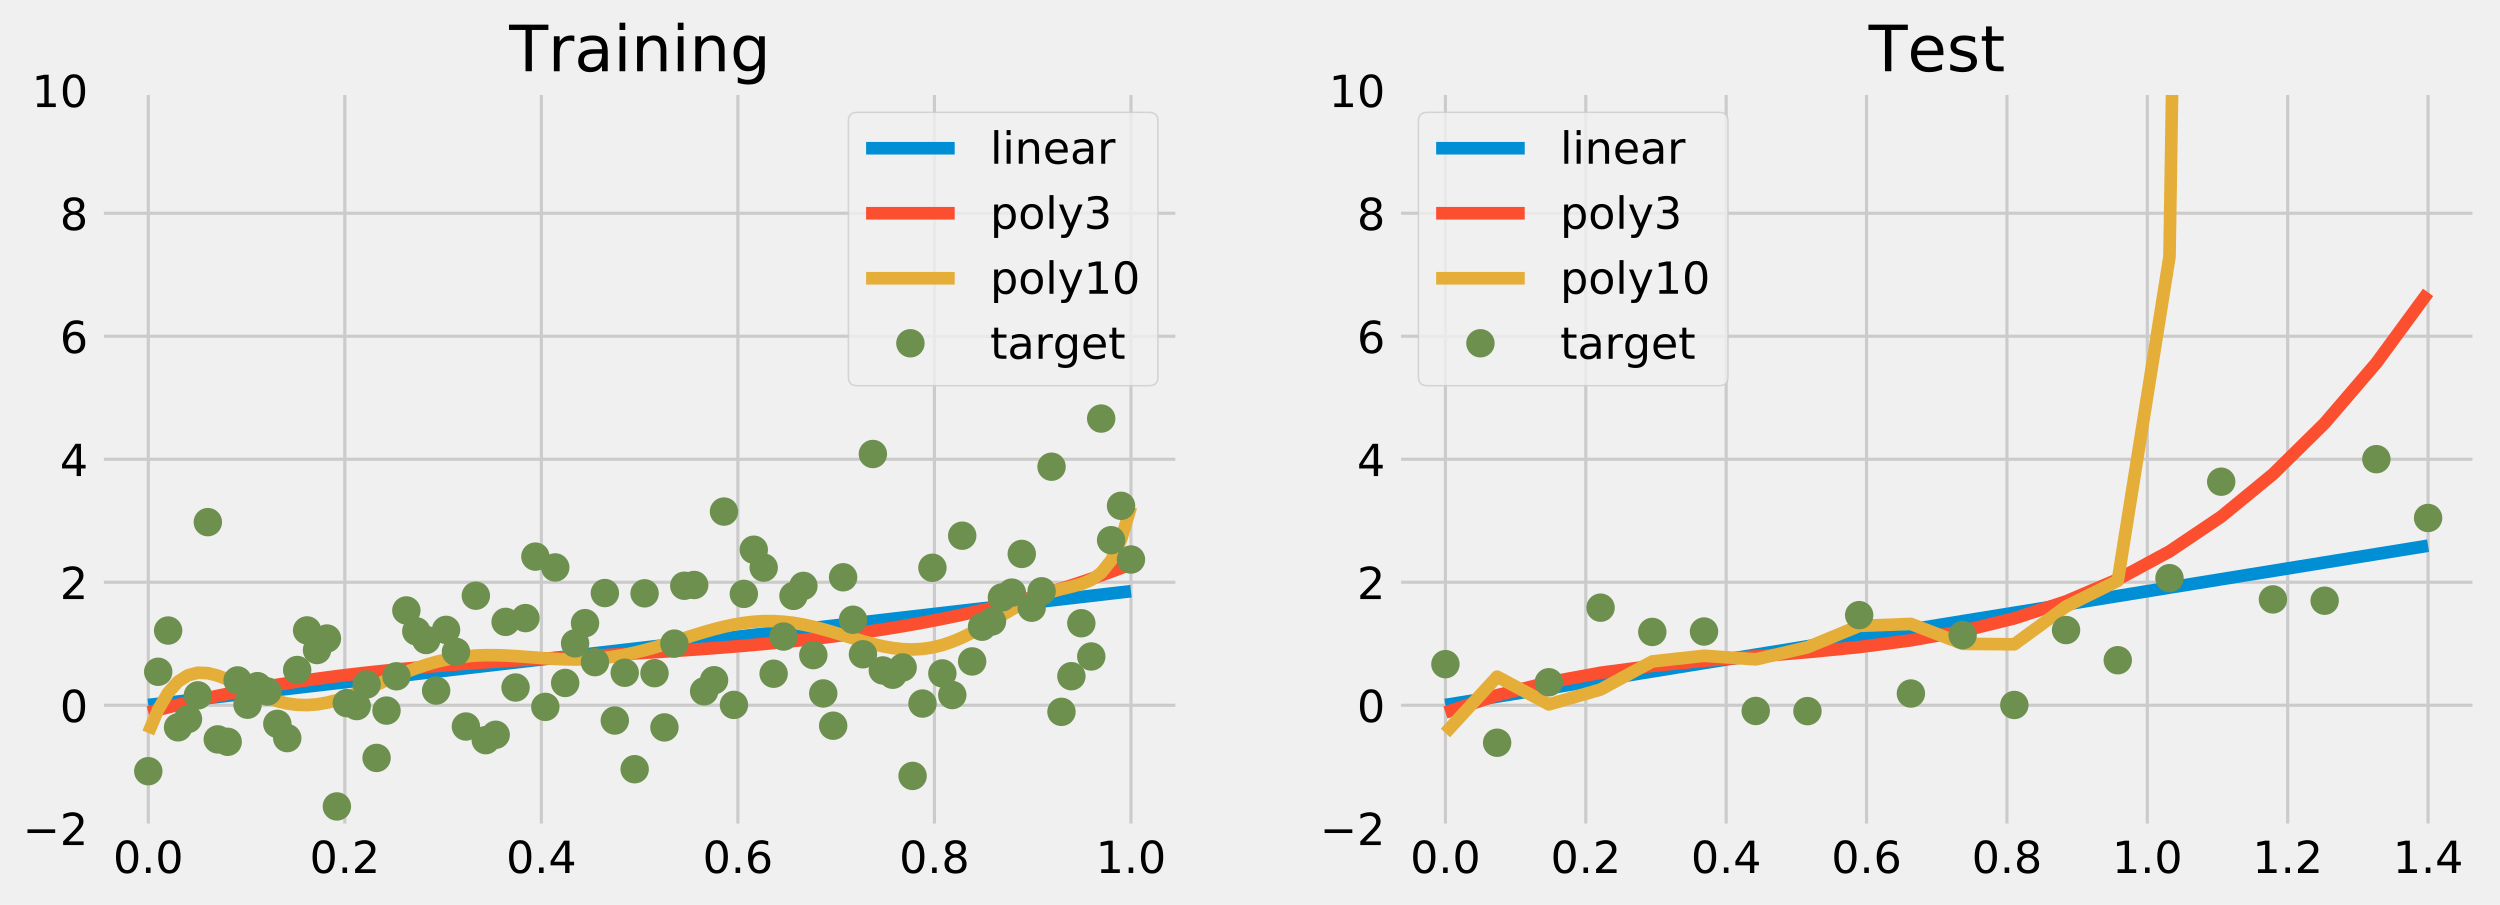 <?xml version="1.0" encoding="utf-8" standalone="no"?>
<!DOCTYPE svg PUBLIC "-//W3C//DTD SVG 1.1//EN"
  "http://www.w3.org/Graphics/SVG/1.1/DTD/svg11.dtd">
<!-- Created with matplotlib (https://matplotlib.org/) -->
<svg height="286.048pt" version="1.1" viewBox="0 0 790.219 286.048" width="790.219pt" xmlns="http://www.w3.org/2000/svg" xmlns:xlink="http://www.w3.org/1999/xlink">
 <defs>
  <style type="text/css">
*{stroke-linecap:butt;stroke-linejoin:round;}
  </style>
 </defs>
 <g id="figure_1">
  <g id="patch_1">
   <path d="M 0 286.048 
L 790.219 286.048 
L 790.219 0 
L 0 0 
z
" style="fill:#f0f0f0;"/>
  </g>
  <g id="axes_1">
   <g id="patch_2">
    <path d="M 31.339 261.798 
L 373.012 261.798 
L 373.012 28.518 
L 31.339 28.518 
z
" style="fill:#f0f0f0;"/>
   </g>
   <g id="matplotlib.axis_1">
    <g id="xtick_1">
     <g id="line2d_1">
      <path clip-path="url(#p0940fd8b60)" d="M 46.87 261.798 
L 46.87 28.518 
" style="fill:none;stroke:#cbcbcb;"/>
     </g>
     <g id="line2d_2"/>
     <g id="text_1">
      <!-- 0.0 -->
      <defs>
       <path d="M 31.781 66.406 
Q 24.172 66.406 20.328 58.906 
Q 16.5 51.422 16.5 36.375 
Q 16.5 21.391 20.328 13.891 
Q 24.172 6.391 31.781 6.391 
Q 39.453 6.391 43.281 13.891 
Q 47.125 21.391 47.125 36.375 
Q 47.125 51.422 43.281 58.906 
Q 39.453 66.406 31.781 66.406 
z
M 31.781 74.219 
Q 44.047 74.219 50.516 64.516 
Q 56.984 54.828 56.984 36.375 
Q 56.984 17.969 50.516 8.266 
Q 44.047 -1.422 31.781 -1.422 
Q 19.531 -1.422 13.062 8.266 
Q 6.594 17.969 6.594 36.375 
Q 6.594 54.828 13.062 64.516 
Q 19.531 74.219 31.781 74.219 
z
" id="DejaVuSans-48"/>
       <path d="M 10.688 12.406 
L 21 12.406 
L 21 0 
L 10.688 0 
z
" id="DejaVuSans-46"/>
      </defs>
      <g transform="translate(35.737 275.936)scale(0.14 -0.14)">
       <use xlink:href="#DejaVuSans-48"/>
       <use x="63.623" xlink:href="#DejaVuSans-46"/>
       <use x="95.41" xlink:href="#DejaVuSans-48"/>
      </g>
     </g>
    </g>
    <g id="xtick_2">
     <g id="line2d_3">
      <path clip-path="url(#p0940fd8b60)" d="M 108.992 261.798 
L 108.992 28.518 
" style="fill:none;stroke:#cbcbcb;"/>
     </g>
     <g id="line2d_4"/>
     <g id="text_2">
      <!-- 0.2 -->
      <defs>
       <path d="M 19.188 8.297 
L 53.609 8.297 
L 53.609 0 
L 7.328 0 
L 7.328 8.297 
Q 12.938 14.109 22.625 23.891 
Q 32.328 33.688 34.812 36.531 
Q 39.547 41.844 41.422 45.531 
Q 43.312 49.219 43.312 52.781 
Q 43.312 58.594 39.234 62.25 
Q 35.156 65.922 28.609 65.922 
Q 23.969 65.922 18.812 64.312 
Q 13.672 62.703 7.812 59.422 
L 7.812 69.391 
Q 13.766 71.781 18.938 73 
Q 24.125 74.219 28.422 74.219 
Q 39.75 74.219 46.484 68.547 
Q 53.219 62.891 53.219 53.422 
Q 53.219 48.922 51.531 44.891 
Q 49.859 40.875 45.406 35.406 
Q 44.188 33.984 37.641 27.219 
Q 31.109 20.453 19.188 8.297 
z
" id="DejaVuSans-50"/>
      </defs>
      <g transform="translate(97.86 275.936)scale(0.14 -0.14)">
       <use xlink:href="#DejaVuSans-48"/>
       <use x="63.623" xlink:href="#DejaVuSans-46"/>
       <use x="95.41" xlink:href="#DejaVuSans-50"/>
      </g>
     </g>
    </g>
    <g id="xtick_3">
     <g id="line2d_5">
      <path clip-path="url(#p0940fd8b60)" d="M 171.114 261.798 
L 171.114 28.518 
" style="fill:none;stroke:#cbcbcb;"/>
     </g>
     <g id="line2d_6"/>
     <g id="text_3">
      <!-- 0.4 -->
      <defs>
       <path d="M 37.797 64.312 
L 12.891 25.391 
L 37.797 25.391 
z
M 35.203 72.906 
L 47.609 72.906 
L 47.609 25.391 
L 58.016 25.391 
L 58.016 17.188 
L 47.609 17.188 
L 47.609 0 
L 37.797 0 
L 37.797 17.188 
L 4.891 17.188 
L 4.891 26.703 
z
" id="DejaVuSans-52"/>
      </defs>
      <g transform="translate(159.982 275.936)scale(0.14 -0.14)">
       <use xlink:href="#DejaVuSans-48"/>
       <use x="63.623" xlink:href="#DejaVuSans-46"/>
       <use x="95.41" xlink:href="#DejaVuSans-52"/>
      </g>
     </g>
    </g>
    <g id="xtick_4">
     <g id="line2d_7">
      <path clip-path="url(#p0940fd8b60)" d="M 233.237 261.798 
L 233.237 28.518 
" style="fill:none;stroke:#cbcbcb;"/>
     </g>
     <g id="line2d_8"/>
     <g id="text_4">
      <!-- 0.6 -->
      <defs>
       <path d="M 33.016 40.375 
Q 26.375 40.375 22.484 35.828 
Q 18.609 31.297 18.609 23.391 
Q 18.609 15.531 22.484 10.953 
Q 26.375 6.391 33.016 6.391 
Q 39.656 6.391 43.531 10.953 
Q 47.406 15.531 47.406 23.391 
Q 47.406 31.297 43.531 35.828 
Q 39.656 40.375 33.016 40.375 
z
M 52.594 71.297 
L 52.594 62.312 
Q 48.875 64.062 45.094 64.984 
Q 41.312 65.922 37.594 65.922 
Q 27.828 65.922 22.672 59.328 
Q 17.531 52.734 16.797 39.406 
Q 19.672 43.656 24.016 45.922 
Q 28.375 48.188 33.594 48.188 
Q 44.578 48.188 50.953 41.516 
Q 57.328 34.859 57.328 23.391 
Q 57.328 12.156 50.688 5.359 
Q 44.047 -1.422 33.016 -1.422 
Q 20.359 -1.422 13.672 8.266 
Q 6.984 17.969 6.984 36.375 
Q 6.984 53.656 15.188 63.938 
Q 23.391 74.219 37.203 74.219 
Q 40.922 74.219 44.703 73.484 
Q 48.484 72.75 52.594 71.297 
z
" id="DejaVuSans-54"/>
      </defs>
      <g transform="translate(222.104 275.936)scale(0.14 -0.14)">
       <use xlink:href="#DejaVuSans-48"/>
       <use x="63.623" xlink:href="#DejaVuSans-46"/>
       <use x="95.41" xlink:href="#DejaVuSans-54"/>
      </g>
     </g>
    </g>
    <g id="xtick_5">
     <g id="line2d_9">
      <path clip-path="url(#p0940fd8b60)" d="M 295.359 261.798 
L 295.359 28.518 
" style="fill:none;stroke:#cbcbcb;"/>
     </g>
     <g id="line2d_10"/>
     <g id="text_5">
      <!-- 0.8 -->
      <defs>
       <path d="M 31.781 34.625 
Q 24.75 34.625 20.719 30.859 
Q 16.703 27.094 16.703 20.516 
Q 16.703 13.922 20.719 10.156 
Q 24.75 6.391 31.781 6.391 
Q 38.812 6.391 42.859 10.172 
Q 46.922 13.969 46.922 20.516 
Q 46.922 27.094 42.891 30.859 
Q 38.875 34.625 31.781 34.625 
z
M 21.922 38.812 
Q 15.578 40.375 12.031 44.719 
Q 8.5 49.078 8.5 55.328 
Q 8.5 64.062 14.719 69.141 
Q 20.953 74.219 31.781 74.219 
Q 42.672 74.219 48.875 69.141 
Q 55.078 64.062 55.078 55.328 
Q 55.078 49.078 51.531 44.719 
Q 48 40.375 41.703 38.812 
Q 48.828 37.156 52.797 32.312 
Q 56.781 27.484 56.781 20.516 
Q 56.781 9.906 50.312 4.234 
Q 43.844 -1.422 31.781 -1.422 
Q 19.734 -1.422 13.25 4.234 
Q 6.781 9.906 6.781 20.516 
Q 6.781 27.484 10.781 32.312 
Q 14.797 37.156 21.922 38.812 
z
M 18.312 54.391 
Q 18.312 48.734 21.844 45.562 
Q 25.391 42.391 31.781 42.391 
Q 38.141 42.391 41.719 45.562 
Q 45.312 48.734 45.312 54.391 
Q 45.312 60.062 41.719 63.234 
Q 38.141 66.406 31.781 66.406 
Q 25.391 66.406 21.844 63.234 
Q 18.312 60.062 18.312 54.391 
z
" id="DejaVuSans-56"/>
      </defs>
      <g transform="translate(284.227 275.936)scale(0.14 -0.14)">
       <use xlink:href="#DejaVuSans-48"/>
       <use x="63.623" xlink:href="#DejaVuSans-46"/>
       <use x="95.41" xlink:href="#DejaVuSans-56"/>
      </g>
     </g>
    </g>
    <g id="xtick_6">
     <g id="line2d_11">
      <path clip-path="url(#p0940fd8b60)" d="M 357.481 261.798 
L 357.481 28.518 
" style="fill:none;stroke:#cbcbcb;"/>
     </g>
     <g id="line2d_12"/>
     <g id="text_6">
      <!-- 1.0 -->
      <defs>
       <path d="M 12.406 8.297 
L 28.516 8.297 
L 28.516 63.922 
L 10.984 60.406 
L 10.984 69.391 
L 28.422 72.906 
L 38.281 72.906 
L 38.281 8.297 
L 54.391 8.297 
L 54.391 0 
L 12.406 0 
z
" id="DejaVuSans-49"/>
      </defs>
      <g transform="translate(346.349 275.936)scale(0.14 -0.14)">
       <use xlink:href="#DejaVuSans-49"/>
       <use x="63.623" xlink:href="#DejaVuSans-46"/>
       <use x="95.41" xlink:href="#DejaVuSans-48"/>
      </g>
     </g>
    </g>
   </g>
   <g id="matplotlib.axis_2">
    <g id="ytick_1">
     <g id="line2d_13">
      <path clip-path="url(#p0940fd8b60)" d="M 31.339 261.798 
L 373.012 261.798 
" style="fill:none;stroke:#cbcbcb;"/>
     </g>
     <g id="line2d_14"/>
     <g id="text_7">
      <!-- −2 -->
      <defs>
       <path d="M 10.594 35.5 
L 73.188 35.5 
L 73.188 27.203 
L 10.594 27.203 
z
" id="DejaVuSans-8722"/>
      </defs>
      <g transform="translate(7.2 267.117)scale(0.14 -0.14)">
       <use xlink:href="#DejaVuSans-8722"/>
       <use x="83.789" xlink:href="#DejaVuSans-50"/>
      </g>
     </g>
    </g>
    <g id="ytick_2">
     <g id="line2d_15">
      <path clip-path="url(#p0940fd8b60)" d="M 31.339 222.918 
L 373.012 222.918 
" style="fill:none;stroke:#cbcbcb;"/>
     </g>
     <g id="line2d_16"/>
     <g id="text_8">
      <!-- 0 -->
      <g transform="translate(18.932 228.237)scale(0.14 -0.14)">
       <use xlink:href="#DejaVuSans-48"/>
      </g>
     </g>
    </g>
    <g id="ytick_3">
     <g id="line2d_17">
      <path clip-path="url(#p0940fd8b60)" d="M 31.339 184.038 
L 373.012 184.038 
" style="fill:none;stroke:#cbcbcb;"/>
     </g>
     <g id="line2d_18"/>
     <g id="text_9">
      <!-- 2 -->
      <g transform="translate(18.932 189.357)scale(0.14 -0.14)">
       <use xlink:href="#DejaVuSans-50"/>
      </g>
     </g>
    </g>
    <g id="ytick_4">
     <g id="line2d_19">
      <path clip-path="url(#p0940fd8b60)" d="M 31.339 145.158 
L 373.012 145.158 
" style="fill:none;stroke:#cbcbcb;"/>
     </g>
     <g id="line2d_20"/>
     <g id="text_10">
      <!-- 4 -->
      <g transform="translate(18.932 150.477)scale(0.14 -0.14)">
       <use xlink:href="#DejaVuSans-52"/>
      </g>
     </g>
    </g>
    <g id="ytick_5">
     <g id="line2d_21">
      <path clip-path="url(#p0940fd8b60)" d="M 31.339 106.278 
L 373.012 106.278 
" style="fill:none;stroke:#cbcbcb;"/>
     </g>
     <g id="line2d_22"/>
     <g id="text_11">
      <!-- 6 -->
      <g transform="translate(18.932 111.597)scale(0.14 -0.14)">
       <use xlink:href="#DejaVuSans-54"/>
      </g>
     </g>
    </g>
    <g id="ytick_6">
     <g id="line2d_23">
      <path clip-path="url(#p0940fd8b60)" d="M 31.339 67.398 
L 373.012 67.398 
" style="fill:none;stroke:#cbcbcb;"/>
     </g>
     <g id="line2d_24"/>
     <g id="text_12">
      <!-- 8 -->
      <g transform="translate(18.932 72.717)scale(0.14 -0.14)">
       <use xlink:href="#DejaVuSans-56"/>
      </g>
     </g>
    </g>
    <g id="ytick_7">
     <g id="line2d_25">
      <path clip-path="url(#p0940fd8b60)" d="M 31.339 28.518 
L 373.012 28.518 
" style="fill:none;stroke:#cbcbcb;"/>
     </g>
     <g id="line2d_26"/>
     <g id="text_13">
      <!-- 10 -->
      <g transform="translate(10.024 33.837)scale(0.14 -0.14)">
       <use xlink:href="#DejaVuSans-49"/>
       <use x="63.623" xlink:href="#DejaVuSans-48"/>
      </g>
     </g>
    </g>
   </g>
   <g id="line2d_27">
    <path clip-path="url(#p0940fd8b60)" d="M 46.87 222.833 
L 50.007 222.47 
L 53.145 222.107 
L 56.282 221.744 
L 59.42 221.38 
L 62.557 221.017 
L 65.695 220.654 
L 68.832 220.29 
L 71.97 219.927 
L 75.107 219.564 
L 78.245 219.201 
L 81.382 218.837 
L 84.52 218.474 
L 87.657 218.111 
L 90.795 217.748 
L 93.932 217.384 
L 97.069 217.021 
L 100.207 216.658 
L 103.344 216.294 
L 106.482 215.931 
L 109.619 215.568 
L 112.757 215.205 
L 115.894 214.841 
L 119.032 214.478 
L 122.169 214.115 
L 125.307 213.751 
L 128.444 213.388 
L 131.582 213.025 
L 134.719 212.662 
L 137.857 212.298 
L 140.994 211.935 
L 144.132 211.572 
L 147.269 211.208 
L 150.407 210.845 
L 153.544 210.482 
L 156.682 210.119 
L 159.819 209.755 
L 162.957 209.392 
L 166.094 209.029 
L 169.232 208.665 
L 172.369 208.302 
L 175.507 207.939 
L 178.644 207.576 
L 181.782 207.212 
L 184.919 206.849 
L 188.057 206.486 
L 191.194 206.123 
L 194.332 205.759 
L 197.469 205.396 
L 200.607 205.033 
L 203.744 204.669 
L 206.882 204.306 
L 210.019 203.943 
L 213.157 203.58 
L 216.294 203.216 
L 219.432 202.853 
L 222.569 202.49 
L 225.707 202.126 
L 228.844 201.763 
L 231.982 201.4 
L 235.119 201.037 
L 238.257 200.673 
L 241.394 200.31 
L 244.532 199.947 
L 247.669 199.583 
L 250.807 199.22 
L 253.944 198.857 
L 257.082 198.494 
L 260.219 198.13 
L 263.356 197.767 
L 266.494 197.404 
L 269.631 197.041 
L 272.769 196.677 
L 275.906 196.314 
L 279.044 195.951 
L 282.181 195.587 
L 285.319 195.224 
L 288.456 194.861 
L 291.594 194.498 
L 294.731 194.134 
L 297.869 193.771 
L 301.006 193.408 
L 304.144 193.044 
L 307.281 192.681 
L 310.419 192.318 
L 313.556 191.955 
L 316.694 191.591 
L 319.831 191.228 
L 322.969 190.865 
L 326.106 190.501 
L 329.244 190.138 
L 332.381 189.775 
L 335.519 189.412 
L 338.656 189.048 
L 341.794 188.685 
L 344.931 188.322 
L 348.069 187.958 
L 351.206 187.595 
L 354.344 187.232 
L 357.481 186.869 
" style="fill:none;stroke:#008fd5;stroke-width:4;"/>
   </g>
   <g id="line2d_28">
    <path clip-path="url(#p0940fd8b60)" d="M 46.87 225.2 
L 50.007 224.362 
L 53.145 223.555 
L 56.282 222.777 
L 59.42 222.027 
L 62.557 221.306 
L 65.695 220.611 
L 68.832 219.943 
L 71.97 219.301 
L 75.107 218.683 
L 78.245 218.09 
L 81.382 217.521 
L 84.52 216.974 
L 87.657 216.45 
L 90.795 215.947 
L 93.932 215.466 
L 97.069 215.004 
L 100.207 214.562 
L 103.344 214.139 
L 106.482 213.733 
L 109.619 213.345 
L 112.757 212.974 
L 115.894 212.619 
L 119.032 212.279 
L 122.169 211.954 
L 125.307 211.643 
L 128.444 211.344 
L 131.582 211.059 
L 134.719 210.785 
L 137.857 210.522 
L 140.994 210.27 
L 144.132 210.028 
L 147.269 209.794 
L 150.407 209.569 
L 153.544 209.352 
L 156.682 209.141 
L 159.819 208.937 
L 162.957 208.738 
L 166.094 208.545 
L 169.232 208.355 
L 172.369 208.169 
L 175.507 207.986 
L 178.644 207.804 
L 181.782 207.625 
L 184.919 207.446 
L 188.057 207.266 
L 191.194 207.087 
L 194.332 206.905 
L 197.469 206.722 
L 200.607 206.536 
L 203.744 206.347 
L 206.882 206.153 
L 210.019 205.954 
L 213.157 205.75 
L 216.294 205.54 
L 219.432 205.323 
L 222.569 205.098 
L 225.707 204.864 
L 228.844 204.622 
L 231.982 204.37 
L 235.119 204.108 
L 238.257 203.834 
L 241.394 203.549 
L 244.532 203.251 
L 247.669 202.939 
L 250.807 202.614 
L 253.944 202.275 
L 257.082 201.92 
L 260.219 201.549 
L 263.356 201.162 
L 266.494 200.757 
L 269.631 200.334 
L 272.769 199.892 
L 275.906 199.43 
L 279.044 198.949 
L 282.181 198.447 
L 285.319 197.923 
L 288.456 197.377 
L 291.594 196.808 
L 294.731 196.215 
L 297.869 195.598 
L 301.006 194.956 
L 304.144 194.289 
L 307.281 193.595 
L 310.419 192.873 
L 313.556 192.124 
L 316.694 191.347 
L 319.831 190.54 
L 322.969 189.703 
L 326.106 188.836 
L 329.244 187.938 
L 332.381 187.007 
L 335.519 186.044 
L 338.656 185.047 
L 341.794 184.017 
L 344.931 182.952 
L 348.069 181.851 
L 351.206 180.714 
L 354.344 179.54 
L 357.481 178.329 
" style="fill:none;stroke:#fc4f30;stroke-width:4;"/>
   </g>
   <g id="line2d_29">
    <path clip-path="url(#p0940fd8b60)" d="M 46.87 231.689 
L 50.007 224.273 
L 53.145 218.959 
L 56.282 215.45 
L 59.42 213.443 
L 62.557 212.642 
L 65.695 212.767 
L 68.832 213.561 
L 71.97 214.792 
L 75.107 216.261 
L 78.245 217.8 
L 81.382 219.272 
L 84.52 220.571 
L 87.657 221.62 
L 90.795 222.368 
L 93.932 222.788 
L 97.069 222.873 
L 100.207 222.636 
L 103.344 222.1 
L 106.482 221.302 
L 109.619 220.286 
L 112.757 219.1 
L 115.894 217.796 
L 119.032 216.425 
L 122.169 215.037 
L 125.307 213.676 
L 128.444 212.383 
L 131.582 211.192 
L 134.719 210.131 
L 137.857 209.219 
L 140.994 208.47 
L 144.132 207.887 
L 147.269 207.469 
L 150.407 207.209 
L 153.544 207.09 
L 156.682 207.095 
L 159.819 207.2 
L 162.957 207.379 
L 166.094 207.604 
L 169.232 207.847 
L 172.369 208.08 
L 175.507 208.274 
L 178.644 208.406 
L 181.782 208.454 
L 184.919 208.4 
L 188.057 208.23 
L 191.194 207.935 
L 194.332 207.513 
L 197.469 206.964 
L 200.607 206.296 
L 203.744 205.519 
L 206.882 204.652 
L 210.019 203.714 
L 213.157 202.729 
L 216.294 201.725 
L 219.432 200.729 
L 222.569 199.771 
L 225.707 198.881 
L 228.844 198.087 
L 231.982 197.414 
L 235.119 196.886 
L 238.257 196.522 
L 241.394 196.334 
L 244.532 196.332 
L 247.669 196.517 
L 250.807 196.883 
L 253.944 197.419 
L 257.082 198.105 
L 260.219 198.917 
L 263.356 199.82 
L 266.494 200.779 
L 269.631 201.751 
L 272.769 202.69 
L 275.906 203.55 
L 279.044 204.283 
L 282.181 204.844 
L 285.319 205.192 
L 288.456 205.292 
L 291.594 205.116 
L 294.731 204.647 
L 297.869 203.881 
L 301.006 202.825 
L 304.144 201.502 
L 307.281 199.95 
L 310.419 198.22 
L 313.556 196.376 
L 316.694 194.492 
L 319.831 192.647 
L 322.969 190.921 
L 326.106 189.381 
L 329.244 188.078 
L 332.381 187.024 
L 335.519 186.183 
L 338.656 185.443 
L 341.794 184.596 
L 344.931 183.302 
L 348.069 181.058 
L 351.206 177.15 
L 354.344 170.611 
L 357.481 160.155 
" style="fill:none;stroke:#e5ae38;stroke-width:4;"/>
   </g>
   <g id="line2d_30">
    <defs>
     <path d="M 0 4 
C 1.061 4 2.078 3.579 2.828 2.828 
C 3.579 2.078 4 1.061 4 0 
C 4 -1.061 3.579 -2.078 2.828 -2.828 
C 2.078 -3.579 1.061 -4 0 -4 
C -1.061 -4 -2.078 -3.579 -2.828 -2.828 
C -3.579 -2.078 -4 -1.061 -4 0 
C -4 1.061 -3.579 2.078 -2.828 2.828 
C -2.078 3.579 -1.061 4 0 4 
z
" id="m3b72da79ad" style="stroke:#6d904f;"/>
    </defs>
    <g clip-path="url(#p0940fd8b60)">
     <use style="fill:#6d904f;stroke:#6d904f;" x="46.87" xlink:href="#m3b72da79ad" y="243.766"/>
     <use style="fill:#6d904f;stroke:#6d904f;" x="50.007" xlink:href="#m3b72da79ad" y="212.345"/>
     <use style="fill:#6d904f;stroke:#6d904f;" x="53.145" xlink:href="#m3b72da79ad" y="199.302"/>
     <use style="fill:#6d904f;stroke:#6d904f;" x="56.282" xlink:href="#m3b72da79ad" y="229.899"/>
     <use style="fill:#6d904f;stroke:#6d904f;" x="59.42" xlink:href="#m3b72da79ad" y="227.276"/>
     <use style="fill:#6d904f;stroke:#6d904f;" x="62.557" xlink:href="#m3b72da79ad" y="219.798"/>
     <use style="fill:#6d904f;stroke:#6d904f;" x="65.695" xlink:href="#m3b72da79ad" y="165.043"/>
     <use style="fill:#6d904f;stroke:#6d904f;" x="68.832" xlink:href="#m3b72da79ad" y="233.716"/>
     <use style="fill:#6d904f;stroke:#6d904f;" x="71.97" xlink:href="#m3b72da79ad" y="234.475"/>
     <use style="fill:#6d904f;stroke:#6d904f;" x="75.107" xlink:href="#m3b72da79ad" y="215.076"/>
     <use style="fill:#6d904f;stroke:#6d904f;" x="78.245" xlink:href="#m3b72da79ad" y="222.75"/>
     <use style="fill:#6d904f;stroke:#6d904f;" x="81.382" xlink:href="#m3b72da79ad" y="216.882"/>
     <use style="fill:#6d904f;stroke:#6d904f;" x="84.52" xlink:href="#m3b72da79ad" y="218.584"/>
     <use style="fill:#6d904f;stroke:#6d904f;" x="87.657" xlink:href="#m3b72da79ad" y="228.804"/>
     <use style="fill:#6d904f;stroke:#6d904f;" x="90.795" xlink:href="#m3b72da79ad" y="233.307"/>
     <use style="fill:#6d904f;stroke:#6d904f;" x="93.932" xlink:href="#m3b72da79ad" y="211.782"/>
     <use style="fill:#6d904f;stroke:#6d904f;" x="97.069" xlink:href="#m3b72da79ad" y="199.266"/>
     <use style="fill:#6d904f;stroke:#6d904f;" x="100.207" xlink:href="#m3b72da79ad" y="205.47"/>
     <use style="fill:#6d904f;stroke:#6d904f;" x="103.344" xlink:href="#m3b72da79ad" y="201.828"/>
     <use style="fill:#6d904f;stroke:#6d904f;" x="106.482" xlink:href="#m3b72da79ad" y="254.905"/>
     <use style="fill:#6d904f;stroke:#6d904f;" x="109.619" xlink:href="#m3b72da79ad" y="222.25"/>
     <use style="fill:#6d904f;stroke:#6d904f;" x="112.757" xlink:href="#m3b72da79ad" y="223.183"/>
     <use style="fill:#6d904f;stroke:#6d904f;" x="115.894" xlink:href="#m3b72da79ad" y="216.35"/>
     <use style="fill:#6d904f;stroke:#6d904f;" x="119.032" xlink:href="#m3b72da79ad" y="239.573"/>
     <use style="fill:#6d904f;stroke:#6d904f;" x="122.169" xlink:href="#m3b72da79ad" y="224.61"/>
     <use style="fill:#6d904f;stroke:#6d904f;" x="125.307" xlink:href="#m3b72da79ad" y="213.763"/>
     <use style="fill:#6d904f;stroke:#6d904f;" x="128.444" xlink:href="#m3b72da79ad" y="192.956"/>
     <use style="fill:#6d904f;stroke:#6d904f;" x="131.582" xlink:href="#m3b72da79ad" y="199.546"/>
     <use style="fill:#6d904f;stroke:#6d904f;" x="134.719" xlink:href="#m3b72da79ad" y="202.293"/>
     <use style="fill:#6d904f;stroke:#6d904f;" x="137.857" xlink:href="#m3b72da79ad" y="218.29"/>
     <use style="fill:#6d904f;stroke:#6d904f;" x="140.994" xlink:href="#m3b72da79ad" y="199.092"/>
     <use style="fill:#6d904f;stroke:#6d904f;" x="144.132" xlink:href="#m3b72da79ad" y="206.049"/>
     <use style="fill:#6d904f;stroke:#6d904f;" x="147.269" xlink:href="#m3b72da79ad" y="229.641"/>
     <use style="fill:#6d904f;stroke:#6d904f;" x="150.407" xlink:href="#m3b72da79ad" y="188.298"/>
     <use style="fill:#6d904f;stroke:#6d904f;" x="153.544" xlink:href="#m3b72da79ad" y="233.954"/>
     <use style="fill:#6d904f;stroke:#6d904f;" x="156.682" xlink:href="#m3b72da79ad" y="232.252"/>
     <use style="fill:#6d904f;stroke:#6d904f;" x="159.819" xlink:href="#m3b72da79ad" y="196.569"/>
     <use style="fill:#6d904f;stroke:#6d904f;" x="162.957" xlink:href="#m3b72da79ad" y="217.317"/>
     <use style="fill:#6d904f;stroke:#6d904f;" x="166.094" xlink:href="#m3b72da79ad" y="195.372"/>
     <use style="fill:#6d904f;stroke:#6d904f;" x="169.232" xlink:href="#m3b72da79ad" y="175.936"/>
     <use style="fill:#6d904f;stroke:#6d904f;" x="172.369" xlink:href="#m3b72da79ad" y="223.437"/>
     <use style="fill:#6d904f;stroke:#6d904f;" x="175.507" xlink:href="#m3b72da79ad" y="179.364"/>
     <use style="fill:#6d904f;stroke:#6d904f;" x="178.644" xlink:href="#m3b72da79ad" y="215.872"/>
     <use style="fill:#6d904f;stroke:#6d904f;" x="181.782" xlink:href="#m3b72da79ad" y="203.357"/>
     <use style="fill:#6d904f;stroke:#6d904f;" x="184.919" xlink:href="#m3b72da79ad" y="196.97"/>
     <use style="fill:#6d904f;stroke:#6d904f;" x="188.057" xlink:href="#m3b72da79ad" y="209.296"/>
     <use style="fill:#6d904f;stroke:#6d904f;" x="191.194" xlink:href="#m3b72da79ad" y="187.452"/>
     <use style="fill:#6d904f;stroke:#6d904f;" x="194.332" xlink:href="#m3b72da79ad" y="227.749"/>
     <use style="fill:#6d904f;stroke:#6d904f;" x="197.469" xlink:href="#m3b72da79ad" y="212.653"/>
     <use style="fill:#6d904f;stroke:#6d904f;" x="200.607" xlink:href="#m3b72da79ad" y="243.139"/>
     <use style="fill:#6d904f;stroke:#6d904f;" x="203.744" xlink:href="#m3b72da79ad" y="187.547"/>
     <use style="fill:#6d904f;stroke:#6d904f;" x="206.882" xlink:href="#m3b72da79ad" y="212.779"/>
     <use style="fill:#6d904f;stroke:#6d904f;" x="210.019" xlink:href="#m3b72da79ad" y="229.925"/>
     <use style="fill:#6d904f;stroke:#6d904f;" x="213.157" xlink:href="#m3b72da79ad" y="203.442"/>
     <use style="fill:#6d904f;stroke:#6d904f;" x="216.294" xlink:href="#m3b72da79ad" y="185.149"/>
     <use style="fill:#6d904f;stroke:#6d904f;" x="219.432" xlink:href="#m3b72da79ad" y="184.908"/>
     <use style="fill:#6d904f;stroke:#6d904f;" x="222.569" xlink:href="#m3b72da79ad" y="218.516"/>
     <use style="fill:#6d904f;stroke:#6d904f;" x="225.707" xlink:href="#m3b72da79ad" y="215.015"/>
     <use style="fill:#6d904f;stroke:#6d904f;" x="228.844" xlink:href="#m3b72da79ad" y="161.699"/>
     <use style="fill:#6d904f;stroke:#6d904f;" x="231.982" xlink:href="#m3b72da79ad" y="222.809"/>
     <use style="fill:#6d904f;stroke:#6d904f;" x="235.119" xlink:href="#m3b72da79ad" y="187.719"/>
     <use style="fill:#6d904f;stroke:#6d904f;" x="238.257" xlink:href="#m3b72da79ad" y="173.757"/>
     <use style="fill:#6d904f;stroke:#6d904f;" x="241.394" xlink:href="#m3b72da79ad" y="179.418"/>
     <use style="fill:#6d904f;stroke:#6d904f;" x="244.532" xlink:href="#m3b72da79ad" y="212.959"/>
     <use style="fill:#6d904f;stroke:#6d904f;" x="247.669" xlink:href="#m3b72da79ad" y="201.203"/>
     <use style="fill:#6d904f;stroke:#6d904f;" x="250.807" xlink:href="#m3b72da79ad" y="188.348"/>
     <use style="fill:#6d904f;stroke:#6d904f;" x="253.944" xlink:href="#m3b72da79ad" y="185.193"/>
     <use style="fill:#6d904f;stroke:#6d904f;" x="257.082" xlink:href="#m3b72da79ad" y="207.074"/>
     <use style="fill:#6d904f;stroke:#6d904f;" x="260.219" xlink:href="#m3b72da79ad" y="219.189"/>
     <use style="fill:#6d904f;stroke:#6d904f;" x="263.356" xlink:href="#m3b72da79ad" y="229.388"/>
     <use style="fill:#6d904f;stroke:#6d904f;" x="266.494" xlink:href="#m3b72da79ad" y="182.47"/>
     <use style="fill:#6d904f;stroke:#6d904f;" x="269.631" xlink:href="#m3b72da79ad" y="195.895"/>
     <use style="fill:#6d904f;stroke:#6d904f;" x="272.769" xlink:href="#m3b72da79ad" y="206.813"/>
     <use style="fill:#6d904f;stroke:#6d904f;" x="275.906" xlink:href="#m3b72da79ad" y="143.504"/>
     <use style="fill:#6d904f;stroke:#6d904f;" x="279.044" xlink:href="#m3b72da79ad" y="211.916"/>
     <use style="fill:#6d904f;stroke:#6d904f;" x="282.181" xlink:href="#m3b72da79ad" y="213.276"/>
     <use style="fill:#6d904f;stroke:#6d904f;" x="285.319" xlink:href="#m3b72da79ad" y="210.975"/>
     <use style="fill:#6d904f;stroke:#6d904f;" x="288.456" xlink:href="#m3b72da79ad" y="245.257"/>
     <use style="fill:#6d904f;stroke:#6d904f;" x="291.594" xlink:href="#m3b72da79ad" y="222.385"/>
     <use style="fill:#6d904f;stroke:#6d904f;" x="294.731" xlink:href="#m3b72da79ad" y="179.464"/>
     <use style="fill:#6d904f;stroke:#6d904f;" x="297.869" xlink:href="#m3b72da79ad" y="212.857"/>
     <use style="fill:#6d904f;stroke:#6d904f;" x="301.006" xlink:href="#m3b72da79ad" y="219.692"/>
     <use style="fill:#6d904f;stroke:#6d904f;" x="304.144" xlink:href="#m3b72da79ad" y="169.328"/>
     <use style="fill:#6d904f;stroke:#6d904f;" x="307.281" xlink:href="#m3b72da79ad" y="209.068"/>
     <use style="fill:#6d904f;stroke:#6d904f;" x="310.419" xlink:href="#m3b72da79ad" y="198.099"/>
     <use style="fill:#6d904f;stroke:#6d904f;" x="313.556" xlink:href="#m3b72da79ad" y="196.425"/>
     <use style="fill:#6d904f;stroke:#6d904f;" x="316.694" xlink:href="#m3b72da79ad" y="188.837"/>
     <use style="fill:#6d904f;stroke:#6d904f;" x="319.831" xlink:href="#m3b72da79ad" y="187.314"/>
     <use style="fill:#6d904f;stroke:#6d904f;" x="322.969" xlink:href="#m3b72da79ad" y="175.087"/>
     <use style="fill:#6d904f;stroke:#6d904f;" x="326.106" xlink:href="#m3b72da79ad" y="192.095"/>
     <use style="fill:#6d904f;stroke:#6d904f;" x="329.244" xlink:href="#m3b72da79ad" y="186.905"/>
     <use style="fill:#6d904f;stroke:#6d904f;" x="332.381" xlink:href="#m3b72da79ad" y="147.521"/>
     <use style="fill:#6d904f;stroke:#6d904f;" x="335.519" xlink:href="#m3b72da79ad" y="225.006"/>
     <use style="fill:#6d904f;stroke:#6d904f;" x="338.656" xlink:href="#m3b72da79ad" y="213.739"/>
     <use style="fill:#6d904f;stroke:#6d904f;" x="341.794" xlink:href="#m3b72da79ad" y="196.993"/>
     <use style="fill:#6d904f;stroke:#6d904f;" x="344.931" xlink:href="#m3b72da79ad" y="207.504"/>
     <use style="fill:#6d904f;stroke:#6d904f;" x="348.069" xlink:href="#m3b72da79ad" y="132.304"/>
     <use style="fill:#6d904f;stroke:#6d904f;" x="351.206" xlink:href="#m3b72da79ad" y="170.746"/>
     <use style="fill:#6d904f;stroke:#6d904f;" x="354.344" xlink:href="#m3b72da79ad" y="159.877"/>
     <use style="fill:#6d904f;stroke:#6d904f;" x="357.481" xlink:href="#m3b72da79ad" y="176.858"/>
    </g>
   </g>
   <g id="patch_3">
    <path d="M 31.339 261.798 
L 31.339 28.518 
" style="fill:none;stroke:#f0f0f0;stroke-linecap:square;stroke-linejoin:miter;stroke-width:3;"/>
   </g>
   <g id="patch_4">
    <path d="M 373.012 261.798 
L 373.012 28.518 
" style="fill:none;stroke:#f0f0f0;stroke-linecap:square;stroke-linejoin:miter;stroke-width:3;"/>
   </g>
   <g id="patch_5">
    <path d="M 31.339 261.798 
L 373.012 261.798 
" style="fill:none;stroke:#f0f0f0;stroke-linecap:square;stroke-linejoin:miter;stroke-width:3;"/>
   </g>
   <g id="patch_6">
    <path d="M 31.339 28.518 
L 373.012 28.518 
" style="fill:none;stroke:#f0f0f0;stroke-linecap:square;stroke-linejoin:miter;stroke-width:3;"/>
   </g>
   <g id="text_14">
    <!-- Training -->
    <defs>
     <path d="M -0.297 72.906 
L 61.375 72.906 
L 61.375 64.594 
L 35.5 64.594 
L 35.5 0 
L 25.594 0 
L 25.594 64.594 
L -0.297 64.594 
z
" id="DejaVuSans-84"/>
     <path d="M 41.109 46.297 
Q 39.594 47.172 37.812 47.578 
Q 36.031 48 33.891 48 
Q 26.266 48 22.188 43.047 
Q 18.109 38.094 18.109 28.812 
L 18.109 0 
L 9.078 0 
L 9.078 54.688 
L 18.109 54.688 
L 18.109 46.188 
Q 20.953 51.172 25.484 53.578 
Q 30.031 56 36.531 56 
Q 37.453 56 38.578 55.875 
Q 39.703 55.766 41.062 55.516 
z
" id="DejaVuSans-114"/>
     <path d="M 34.281 27.484 
Q 23.391 27.484 19.188 25 
Q 14.984 22.516 14.984 16.5 
Q 14.984 11.719 18.141 8.906 
Q 21.297 6.109 26.703 6.109 
Q 34.188 6.109 38.703 11.406 
Q 43.219 16.703 43.219 25.484 
L 43.219 27.484 
z
M 52.203 31.203 
L 52.203 0 
L 43.219 0 
L 43.219 8.297 
Q 40.141 3.328 35.547 0.953 
Q 30.953 -1.422 24.312 -1.422 
Q 15.922 -1.422 10.953 3.297 
Q 6 8.016 6 15.922 
Q 6 25.141 12.172 29.828 
Q 18.359 34.516 30.609 34.516 
L 43.219 34.516 
L 43.219 35.406 
Q 43.219 41.609 39.141 45 
Q 35.062 48.391 27.688 48.391 
Q 23 48.391 18.547 47.266 
Q 14.109 46.141 10.016 43.891 
L 10.016 52.203 
Q 14.938 54.109 19.578 55.047 
Q 24.219 56 28.609 56 
Q 40.484 56 46.344 49.844 
Q 52.203 43.703 52.203 31.203 
z
" id="DejaVuSans-97"/>
     <path d="M 9.422 54.688 
L 18.406 54.688 
L 18.406 0 
L 9.422 0 
z
M 9.422 75.984 
L 18.406 75.984 
L 18.406 64.594 
L 9.422 64.594 
z
" id="DejaVuSans-105"/>
     <path d="M 54.891 33.016 
L 54.891 0 
L 45.906 0 
L 45.906 32.719 
Q 45.906 40.484 42.875 44.328 
Q 39.844 48.188 33.797 48.188 
Q 26.516 48.188 22.312 43.547 
Q 18.109 38.922 18.109 30.906 
L 18.109 0 
L 9.078 0 
L 9.078 54.688 
L 18.109 54.688 
L 18.109 46.188 
Q 21.344 51.125 25.703 53.562 
Q 30.078 56 35.797 56 
Q 45.219 56 50.047 50.172 
Q 54.891 44.344 54.891 33.016 
z
" id="DejaVuSans-110"/>
     <path d="M 45.406 27.984 
Q 45.406 37.75 41.375 43.109 
Q 37.359 48.484 30.078 48.484 
Q 22.859 48.484 18.828 43.109 
Q 14.797 37.75 14.797 27.984 
Q 14.797 18.266 18.828 12.891 
Q 22.859 7.516 30.078 7.516 
Q 37.359 7.516 41.375 12.891 
Q 45.406 18.266 45.406 27.984 
z
M 54.391 6.781 
Q 54.391 -7.172 48.188 -13.984 
Q 42 -20.797 29.203 -20.797 
Q 24.469 -20.797 20.266 -20.094 
Q 16.062 -19.391 12.109 -17.922 
L 12.109 -9.188 
Q 16.062 -11.328 19.922 -12.344 
Q 23.781 -13.375 27.781 -13.375 
Q 36.625 -13.375 41.016 -8.766 
Q 45.406 -4.156 45.406 5.172 
L 45.406 9.625 
Q 42.625 4.781 38.281 2.391 
Q 33.938 0 27.875 0 
Q 17.828 0 11.672 7.656 
Q 5.516 15.328 5.516 27.984 
Q 5.516 40.672 11.672 48.328 
Q 17.828 56 27.875 56 
Q 33.938 56 38.281 53.609 
Q 42.625 51.219 45.406 46.391 
L 45.406 54.688 
L 54.391 54.688 
z
" id="DejaVuSans-103"/>
    </defs>
    <g transform="translate(160.944 22.518)scale(0.202 -0.202)">
     <use xlink:href="#DejaVuSans-84"/>
     <use x="60.865" xlink:href="#DejaVuSans-114"/>
     <use x="101.979" xlink:href="#DejaVuSans-97"/>
     <use x="163.258" xlink:href="#DejaVuSans-105"/>
     <use x="191.041" xlink:href="#DejaVuSans-110"/>
     <use x="254.42" xlink:href="#DejaVuSans-105"/>
     <use x="282.203" xlink:href="#DejaVuSans-110"/>
     <use x="345.582" xlink:href="#DejaVuSans-103"/>
    </g>
   </g>
   <g id="legend_1">
    <g id="patch_7">
     <path d="M 270.967 121.916 
L 363.212 121.916 
Q 366.012 121.916 366.012 119.116 
L 366.012 38.318 
Q 366.012 35.518 363.212 35.518 
L 270.967 35.518 
Q 268.167 35.518 268.167 38.318 
L 268.167 119.116 
Q 268.167 121.916 270.967 121.916 
z
" style="fill:#f0f0f0;opacity:0.8;stroke:#cccccc;stroke-linejoin:miter;stroke-width:0.5;"/>
    </g>
    <g id="line2d_31">
     <path d="M 273.767 46.856 
L 301.767 46.856 
" style="fill:none;stroke:#008fd5;stroke-width:4;"/>
    </g>
    <g id="line2d_32"/>
    <g id="text_15">
     <!-- linear -->
     <defs>
      <path d="M 9.422 75.984 
L 18.406 75.984 
L 18.406 0 
L 9.422 0 
z
" id="DejaVuSans-108"/>
      <path d="M 56.203 29.594 
L 56.203 25.203 
L 14.891 25.203 
Q 15.484 15.922 20.484 11.062 
Q 25.484 6.203 34.422 6.203 
Q 39.594 6.203 44.453 7.469 
Q 49.312 8.734 54.109 11.281 
L 54.109 2.781 
Q 49.266 0.734 44.188 -0.344 
Q 39.109 -1.422 33.891 -1.422 
Q 20.797 -1.422 13.156 6.188 
Q 5.516 13.812 5.516 26.812 
Q 5.516 40.234 12.766 48.109 
Q 20.016 56 32.328 56 
Q 43.359 56 49.781 48.891 
Q 56.203 41.797 56.203 29.594 
z
M 47.219 32.234 
Q 47.125 39.594 43.094 43.984 
Q 39.062 48.391 32.422 48.391 
Q 24.906 48.391 20.391 44.141 
Q 15.875 39.891 15.188 32.172 
z
" id="DejaVuSans-101"/>
     </defs>
     <g transform="translate(312.967 51.756)scale(0.14 -0.14)">
      <use xlink:href="#DejaVuSans-108"/>
      <use x="27.783" xlink:href="#DejaVuSans-105"/>
      <use x="55.566" xlink:href="#DejaVuSans-110"/>
      <use x="118.945" xlink:href="#DejaVuSans-101"/>
      <use x="180.469" xlink:href="#DejaVuSans-97"/>
      <use x="241.748" xlink:href="#DejaVuSans-114"/>
     </g>
    </g>
    <g id="line2d_33">
     <path d="M 273.767 67.406 
L 301.767 67.406 
" style="fill:none;stroke:#fc4f30;stroke-width:4;"/>
    </g>
    <g id="line2d_34"/>
    <g id="text_16">
     <!-- poly3 -->
     <defs>
      <path d="M 18.109 8.203 
L 18.109 -20.797 
L 9.078 -20.797 
L 9.078 54.688 
L 18.109 54.688 
L 18.109 46.391 
Q 20.953 51.266 25.266 53.625 
Q 29.594 56 35.594 56 
Q 45.562 56 51.781 48.094 
Q 58.016 40.188 58.016 27.297 
Q 58.016 14.406 51.781 6.484 
Q 45.562 -1.422 35.594 -1.422 
Q 29.594 -1.422 25.266 0.953 
Q 20.953 3.328 18.109 8.203 
z
M 48.688 27.297 
Q 48.688 37.203 44.609 42.844 
Q 40.531 48.484 33.406 48.484 
Q 26.266 48.484 22.188 42.844 
Q 18.109 37.203 18.109 27.297 
Q 18.109 17.391 22.188 11.75 
Q 26.266 6.109 33.406 6.109 
Q 40.531 6.109 44.609 11.75 
Q 48.688 17.391 48.688 27.297 
z
" id="DejaVuSans-112"/>
      <path d="M 30.609 48.391 
Q 23.391 48.391 19.188 42.75 
Q 14.984 37.109 14.984 27.297 
Q 14.984 17.484 19.156 11.844 
Q 23.344 6.203 30.609 6.203 
Q 37.797 6.203 41.984 11.859 
Q 46.188 17.531 46.188 27.297 
Q 46.188 37.016 41.984 42.703 
Q 37.797 48.391 30.609 48.391 
z
M 30.609 56 
Q 42.328 56 49.016 48.375 
Q 55.719 40.766 55.719 27.297 
Q 55.719 13.875 49.016 6.219 
Q 42.328 -1.422 30.609 -1.422 
Q 18.844 -1.422 12.172 6.219 
Q 5.516 13.875 5.516 27.297 
Q 5.516 40.766 12.172 48.375 
Q 18.844 56 30.609 56 
z
" id="DejaVuSans-111"/>
      <path d="M 32.172 -5.078 
Q 28.375 -14.844 24.75 -17.812 
Q 21.141 -20.797 15.094 -20.797 
L 7.906 -20.797 
L 7.906 -13.281 
L 13.188 -13.281 
Q 16.891 -13.281 18.938 -11.516 
Q 21 -9.766 23.484 -3.219 
L 25.094 0.875 
L 2.984 54.688 
L 12.5 54.688 
L 29.594 11.922 
L 46.688 54.688 
L 56.203 54.688 
z
" id="DejaVuSans-121"/>
      <path d="M 40.578 39.312 
Q 47.656 37.797 51.625 33 
Q 55.609 28.219 55.609 21.188 
Q 55.609 10.406 48.188 4.484 
Q 40.766 -1.422 27.094 -1.422 
Q 22.516 -1.422 17.656 -0.516 
Q 12.797 0.391 7.625 2.203 
L 7.625 11.719 
Q 11.719 9.328 16.594 8.109 
Q 21.484 6.891 26.812 6.891 
Q 36.078 6.891 40.938 10.547 
Q 45.797 14.203 45.797 21.188 
Q 45.797 27.641 41.281 31.266 
Q 36.766 34.906 28.719 34.906 
L 20.219 34.906 
L 20.219 43.016 
L 29.109 43.016 
Q 36.375 43.016 40.234 45.922 
Q 44.094 48.828 44.094 54.297 
Q 44.094 59.906 40.109 62.906 
Q 36.141 65.922 28.719 65.922 
Q 24.656 65.922 20.016 65.031 
Q 15.375 64.156 9.812 62.312 
L 9.812 71.094 
Q 15.438 72.656 20.344 73.438 
Q 25.25 74.219 29.594 74.219 
Q 40.828 74.219 47.359 69.109 
Q 53.906 64.016 53.906 55.328 
Q 53.906 49.266 50.438 45.094 
Q 46.969 40.922 40.578 39.312 
z
" id="DejaVuSans-51"/>
     </defs>
     <g transform="translate(312.967 72.306)scale(0.14 -0.14)">
      <use xlink:href="#DejaVuSans-112"/>
      <use x="63.477" xlink:href="#DejaVuSans-111"/>
      <use x="124.658" xlink:href="#DejaVuSans-108"/>
      <use x="152.441" xlink:href="#DejaVuSans-121"/>
      <use x="211.621" xlink:href="#DejaVuSans-51"/>
     </g>
    </g>
    <g id="line2d_35">
     <path d="M 273.767 87.955 
L 301.767 87.955 
" style="fill:none;stroke:#e5ae38;stroke-width:4;"/>
    </g>
    <g id="line2d_36"/>
    <g id="text_17">
     <!-- poly10 -->
     <g transform="translate(312.967 92.855)scale(0.14 -0.14)">
      <use xlink:href="#DejaVuSans-112"/>
      <use x="63.477" xlink:href="#DejaVuSans-111"/>
      <use x="124.658" xlink:href="#DejaVuSans-108"/>
      <use x="152.441" xlink:href="#DejaVuSans-121"/>
      <use x="211.621" xlink:href="#DejaVuSans-49"/>
      <use x="275.244" xlink:href="#DejaVuSans-48"/>
     </g>
    </g>
    <g id="line2d_37"/>
    <g id="line2d_38">
     <g>
      <use style="fill:#6d904f;stroke:#6d904f;" x="287.767" xlink:href="#m3b72da79ad" y="108.504"/>
     </g>
    </g>
    <g id="text_18">
     <!-- target -->
     <defs>
      <path d="M 18.312 70.219 
L 18.312 54.688 
L 36.812 54.688 
L 36.812 47.703 
L 18.312 47.703 
L 18.312 18.016 
Q 18.312 11.328 20.141 9.422 
Q 21.969 7.516 27.594 7.516 
L 36.812 7.516 
L 36.812 0 
L 27.594 0 
Q 17.188 0 13.234 3.875 
Q 9.281 7.766 9.281 18.016 
L 9.281 47.703 
L 2.688 47.703 
L 2.688 54.688 
L 9.281 54.688 
L 9.281 70.219 
z
" id="DejaVuSans-116"/>
     </defs>
     <g transform="translate(312.967 113.404)scale(0.14 -0.14)">
      <use xlink:href="#DejaVuSans-116"/>
      <use x="39.209" xlink:href="#DejaVuSans-97"/>
      <use x="100.488" xlink:href="#DejaVuSans-114"/>
      <use x="141.586" xlink:href="#DejaVuSans-103"/>
      <use x="205.062" xlink:href="#DejaVuSans-101"/>
      <use x="266.586" xlink:href="#DejaVuSans-116"/>
     </g>
    </g>
   </g>
  </g>
  <g id="axes_2">
   <g id="patch_8">
    <path d="M 441.346 261.798 
L 783.019 261.798 
L 783.019 28.518 
L 441.346 28.518 
z
" style="fill:#f0f0f0;"/>
   </g>
   <g id="matplotlib.axis_3">
    <g id="xtick_7">
     <g id="line2d_39">
      <path clip-path="url(#p7caf73ae00)" d="M 456.877 261.798 
L 456.877 28.518 
" style="fill:none;stroke:#cbcbcb;"/>
     </g>
     <g id="line2d_40"/>
     <g id="text_19">
      <!-- 0.0 -->
      <g transform="translate(445.745 275.936)scale(0.14 -0.14)">
       <use xlink:href="#DejaVuSans-48"/>
       <use x="63.623" xlink:href="#DejaVuSans-46"/>
       <use x="95.41" xlink:href="#DejaVuSans-48"/>
      </g>
     </g>
    </g>
    <g id="xtick_8">
     <g id="line2d_41">
      <path clip-path="url(#p7caf73ae00)" d="M 501.25 261.798 
L 501.25 28.518 
" style="fill:none;stroke:#cbcbcb;"/>
     </g>
     <g id="line2d_42"/>
     <g id="text_20">
      <!-- 0.2 -->
      <g transform="translate(490.118 275.936)scale(0.14 -0.14)">
       <use xlink:href="#DejaVuSans-48"/>
       <use x="63.623" xlink:href="#DejaVuSans-46"/>
       <use x="95.41" xlink:href="#DejaVuSans-50"/>
      </g>
     </g>
    </g>
    <g id="xtick_9">
     <g id="line2d_43">
      <path clip-path="url(#p7caf73ae00)" d="M 545.623 261.798 
L 545.623 28.518 
" style="fill:none;stroke:#cbcbcb;"/>
     </g>
     <g id="line2d_44"/>
     <g id="text_21">
      <!-- 0.4 -->
      <g transform="translate(534.491 275.936)scale(0.14 -0.14)">
       <use xlink:href="#DejaVuSans-48"/>
       <use x="63.623" xlink:href="#DejaVuSans-46"/>
       <use x="95.41" xlink:href="#DejaVuSans-52"/>
      </g>
     </g>
    </g>
    <g id="xtick_10">
     <g id="line2d_45">
      <path clip-path="url(#p7caf73ae00)" d="M 589.996 261.798 
L 589.996 28.518 
" style="fill:none;stroke:#cbcbcb;"/>
     </g>
     <g id="line2d_46"/>
     <g id="text_22">
      <!-- 0.6 -->
      <g transform="translate(578.864 275.936)scale(0.14 -0.14)">
       <use xlink:href="#DejaVuSans-48"/>
       <use x="63.623" xlink:href="#DejaVuSans-46"/>
       <use x="95.41" xlink:href="#DejaVuSans-54"/>
      </g>
     </g>
    </g>
    <g id="xtick_11">
     <g id="line2d_47">
      <path clip-path="url(#p7caf73ae00)" d="M 634.369 261.798 
L 634.369 28.518 
" style="fill:none;stroke:#cbcbcb;"/>
     </g>
     <g id="line2d_48"/>
     <g id="text_23">
      <!-- 0.8 -->
      <g transform="translate(623.237 275.936)scale(0.14 -0.14)">
       <use xlink:href="#DejaVuSans-48"/>
       <use x="63.623" xlink:href="#DejaVuSans-46"/>
       <use x="95.41" xlink:href="#DejaVuSans-56"/>
      </g>
     </g>
    </g>
    <g id="xtick_12">
     <g id="line2d_49">
      <path clip-path="url(#p7caf73ae00)" d="M 678.742 261.798 
L 678.742 28.518 
" style="fill:none;stroke:#cbcbcb;"/>
     </g>
     <g id="line2d_50"/>
     <g id="text_24">
      <!-- 1.0 -->
      <g transform="translate(667.61 275.936)scale(0.14 -0.14)">
       <use xlink:href="#DejaVuSans-49"/>
       <use x="63.623" xlink:href="#DejaVuSans-46"/>
       <use x="95.41" xlink:href="#DejaVuSans-48"/>
      </g>
     </g>
    </g>
    <g id="xtick_13">
     <g id="line2d_51">
      <path clip-path="url(#p7caf73ae00)" d="M 723.115 261.798 
L 723.115 28.518 
" style="fill:none;stroke:#cbcbcb;"/>
     </g>
     <g id="line2d_52"/>
     <g id="text_25">
      <!-- 1.2 -->
      <g transform="translate(711.983 275.936)scale(0.14 -0.14)">
       <use xlink:href="#DejaVuSans-49"/>
       <use x="63.623" xlink:href="#DejaVuSans-46"/>
       <use x="95.41" xlink:href="#DejaVuSans-50"/>
      </g>
     </g>
    </g>
    <g id="xtick_14">
     <g id="line2d_53">
      <path clip-path="url(#p7caf73ae00)" d="M 767.488 261.798 
L 767.488 28.518 
" style="fill:none;stroke:#cbcbcb;"/>
     </g>
     <g id="line2d_54"/>
     <g id="text_26">
      <!-- 1.4 -->
      <g transform="translate(756.356 275.936)scale(0.14 -0.14)">
       <use xlink:href="#DejaVuSans-49"/>
       <use x="63.623" xlink:href="#DejaVuSans-46"/>
       <use x="95.41" xlink:href="#DejaVuSans-52"/>
      </g>
     </g>
    </g>
   </g>
   <g id="matplotlib.axis_4">
    <g id="ytick_8">
     <g id="line2d_55">
      <path clip-path="url(#p7caf73ae00)" d="M 441.346 261.798 
L 783.019 261.798 
" style="fill:none;stroke:#cbcbcb;"/>
     </g>
     <g id="line2d_56"/>
     <g id="text_27">
      <!-- −2 -->
      <g transform="translate(417.207 267.117)scale(0.14 -0.14)">
       <use xlink:href="#DejaVuSans-8722"/>
       <use x="83.789" xlink:href="#DejaVuSans-50"/>
      </g>
     </g>
    </g>
    <g id="ytick_9">
     <g id="line2d_57">
      <path clip-path="url(#p7caf73ae00)" d="M 441.346 222.918 
L 783.019 222.918 
" style="fill:none;stroke:#cbcbcb;"/>
     </g>
     <g id="line2d_58"/>
     <g id="text_28">
      <!-- 0 -->
      <g transform="translate(428.939 228.237)scale(0.14 -0.14)">
       <use xlink:href="#DejaVuSans-48"/>
      </g>
     </g>
    </g>
    <g id="ytick_10">
     <g id="line2d_59">
      <path clip-path="url(#p7caf73ae00)" d="M 441.346 184.038 
L 783.019 184.038 
" style="fill:none;stroke:#cbcbcb;"/>
     </g>
     <g id="line2d_60"/>
     <g id="text_29">
      <!-- 2 -->
      <g transform="translate(428.939 189.357)scale(0.14 -0.14)">
       <use xlink:href="#DejaVuSans-50"/>
      </g>
     </g>
    </g>
    <g id="ytick_11">
     <g id="line2d_61">
      <path clip-path="url(#p7caf73ae00)" d="M 441.346 145.158 
L 783.019 145.158 
" style="fill:none;stroke:#cbcbcb;"/>
     </g>
     <g id="line2d_62"/>
     <g id="text_30">
      <!-- 4 -->
      <g transform="translate(428.939 150.477)scale(0.14 -0.14)">
       <use xlink:href="#DejaVuSans-52"/>
      </g>
     </g>
    </g>
    <g id="ytick_12">
     <g id="line2d_63">
      <path clip-path="url(#p7caf73ae00)" d="M 441.346 106.278 
L 783.019 106.278 
" style="fill:none;stroke:#cbcbcb;"/>
     </g>
     <g id="line2d_64"/>
     <g id="text_31">
      <!-- 6 -->
      <g transform="translate(428.939 111.597)scale(0.14 -0.14)">
       <use xlink:href="#DejaVuSans-54"/>
      </g>
     </g>
    </g>
    <g id="ytick_13">
     <g id="line2d_65">
      <path clip-path="url(#p7caf73ae00)" d="M 441.346 67.398 
L 783.019 67.398 
" style="fill:none;stroke:#cbcbcb;"/>
     </g>
     <g id="line2d_66"/>
     <g id="text_32">
      <!-- 8 -->
      <g transform="translate(428.939 72.717)scale(0.14 -0.14)">
       <use xlink:href="#DejaVuSans-56"/>
      </g>
     </g>
    </g>
    <g id="ytick_14">
     <g id="line2d_67">
      <path clip-path="url(#p7caf73ae00)" d="M 441.346 28.518 
L 783.019 28.518 
" style="fill:none;stroke:#cbcbcb;"/>
     </g>
     <g id="line2d_68"/>
     <g id="text_33">
      <!-- 10 -->
      <g transform="translate(420.031 33.837)scale(0.14 -0.14)">
       <use xlink:href="#DejaVuSans-49"/>
       <use x="63.623" xlink:href="#DejaVuSans-48"/>
      </g>
     </g>
    </g>
   </g>
   <g id="line2d_69">
    <path clip-path="url(#p7caf73ae00)" d="M 456.877 222.833 
L 473.225 220.183 
L 489.573 217.533 
L 505.921 214.883 
L 522.269 212.233 
L 538.617 209.583 
L 554.965 206.933 
L 571.313 204.283 
L 587.661 201.633 
L 604.009 198.983 
L 620.357 196.333 
L 636.705 193.683 
L 653.053 191.033 
L 669.401 188.383 
L 685.749 185.733 
L 702.097 183.083 
L 718.445 180.433 
L 734.793 177.783 
L 751.141 175.133 
L 767.488 172.483 
" style="fill:none;stroke:#008fd5;stroke-width:4;"/>
   </g>
   <g id="line2d_70">
    <path clip-path="url(#p7caf73ae00)" d="M 456.877 225.2 
L 473.225 219.751 
L 489.573 215.661 
L 505.921 212.659 
L 522.269 210.477 
L 538.617 208.842 
L 554.965 207.487 
L 571.313 206.14 
L 587.661 204.533 
L 604.009 202.395 
L 620.357 199.455 
L 636.705 195.445 
L 653.053 190.095 
L 669.401 183.133 
L 685.749 174.292 
L 702.097 163.3 
L 718.445 149.887 
L 734.793 133.785 
L 751.141 114.722 
L 767.488 92.43 
" style="fill:none;stroke:#fc4f30;stroke-width:4;"/>
   </g>
   <g id="line2d_71">
    <path clip-path="url(#p7caf73ae00)" d="M 456.877 231.689 
L 473.225 213.887 
L 489.573 222.656 
L 505.921 217.952 
L 522.269 209.073 
L 538.617 207.277 
L 554.965 208.422 
L 571.313 204.595 
L 587.661 197.831 
L 604.009 197.215 
L 620.357 203.507 
L 636.705 203.651 
L 653.053 191.701 
L 669.401 183.571 
L 685.749 81.11 
L 687.047 -1 
" style="fill:none;stroke:#e5ae38;stroke-width:4;"/>
   </g>
   <g id="line2d_72">
    <g clip-path="url(#p7caf73ae00)">
     <use style="fill:#6d904f;stroke:#6d904f;" x="456.877" xlink:href="#m3b72da79ad" y="209.932"/>
     <use style="fill:#6d904f;stroke:#6d904f;" x="473.225" xlink:href="#m3b72da79ad" y="234.769"/>
     <use style="fill:#6d904f;stroke:#6d904f;" x="489.573" xlink:href="#m3b72da79ad" y="215.65"/>
     <use style="fill:#6d904f;stroke:#6d904f;" x="505.921" xlink:href="#m3b72da79ad" y="192.077"/>
     <use style="fill:#6d904f;stroke:#6d904f;" x="522.269" xlink:href="#m3b72da79ad" y="199.747"/>
     <use style="fill:#6d904f;stroke:#6d904f;" x="538.617" xlink:href="#m3b72da79ad" y="199.618"/>
     <use style="fill:#6d904f;stroke:#6d904f;" x="554.965" xlink:href="#m3b72da79ad" y="224.725"/>
     <use style="fill:#6d904f;stroke:#6d904f;" x="571.313" xlink:href="#m3b72da79ad" y="224.775"/>
     <use style="fill:#6d904f;stroke:#6d904f;" x="587.661" xlink:href="#m3b72da79ad" y="194.435"/>
     <use style="fill:#6d904f;stroke:#6d904f;" x="604.009" xlink:href="#m3b72da79ad" y="219.212"/>
     <use style="fill:#6d904f;stroke:#6d904f;" x="620.357" xlink:href="#m3b72da79ad" y="200.732"/>
     <use style="fill:#6d904f;stroke:#6d904f;" x="636.705" xlink:href="#m3b72da79ad" y="222.839"/>
     <use style="fill:#6d904f;stroke:#6d904f;" x="653.053" xlink:href="#m3b72da79ad" y="199.152"/>
     <use style="fill:#6d904f;stroke:#6d904f;" x="669.401" xlink:href="#m3b72da79ad" y="208.689"/>
     <use style="fill:#6d904f;stroke:#6d904f;" x="685.749" xlink:href="#m3b72da79ad" y="182.75"/>
     <use style="fill:#6d904f;stroke:#6d904f;" x="702.097" xlink:href="#m3b72da79ad" y="152.263"/>
     <use style="fill:#6d904f;stroke:#6d904f;" x="718.445" xlink:href="#m3b72da79ad" y="189.467"/>
     <use style="fill:#6d904f;stroke:#6d904f;" x="734.793" xlink:href="#m3b72da79ad" y="189.877"/>
     <use style="fill:#6d904f;stroke:#6d904f;" x="751.141" xlink:href="#m3b72da79ad" y="145.135"/>
     <use style="fill:#6d904f;stroke:#6d904f;" x="767.488" xlink:href="#m3b72da79ad" y="163.725"/>
    </g>
   </g>
   <g id="patch_9">
    <path d="M 441.346 261.798 
L 441.346 28.518 
" style="fill:none;stroke:#f0f0f0;stroke-linecap:square;stroke-linejoin:miter;stroke-width:3;"/>
   </g>
   <g id="patch_10">
    <path d="M 783.019 261.798 
L 783.019 28.518 
" style="fill:none;stroke:#f0f0f0;stroke-linecap:square;stroke-linejoin:miter;stroke-width:3;"/>
   </g>
   <g id="patch_11">
    <path d="M 441.346 261.798 
L 783.019 261.798 
" style="fill:none;stroke:#f0f0f0;stroke-linecap:square;stroke-linejoin:miter;stroke-width:3;"/>
   </g>
   <g id="patch_12">
    <path d="M 441.346 28.518 
L 783.019 28.518 
" style="fill:none;stroke:#f0f0f0;stroke-linecap:square;stroke-linejoin:miter;stroke-width:3;"/>
   </g>
   <g id="text_34">
    <!-- Test -->
    <defs>
     <path d="M 44.281 53.078 
L 44.281 44.578 
Q 40.484 46.531 36.375 47.5 
Q 32.281 48.484 27.875 48.484 
Q 21.188 48.484 17.844 46.438 
Q 14.5 44.391 14.5 40.281 
Q 14.5 37.156 16.891 35.375 
Q 19.281 33.594 26.516 31.984 
L 29.594 31.297 
Q 39.156 29.25 43.188 25.516 
Q 47.219 21.781 47.219 15.094 
Q 47.219 7.469 41.188 3.016 
Q 35.156 -1.422 24.609 -1.422 
Q 20.219 -1.422 15.453 -0.562 
Q 10.688 0.297 5.422 2 
L 5.422 11.281 
Q 10.406 8.688 15.234 7.391 
Q 20.062 6.109 24.812 6.109 
Q 31.156 6.109 34.562 8.281 
Q 37.984 10.453 37.984 14.406 
Q 37.984 18.062 35.516 20.016 
Q 33.062 21.969 24.703 23.781 
L 21.578 24.516 
Q 13.234 26.266 9.516 29.906 
Q 5.812 33.547 5.812 39.891 
Q 5.812 47.609 11.281 51.797 
Q 16.75 56 26.812 56 
Q 31.781 56 36.172 55.266 
Q 40.578 54.547 44.281 53.078 
z
" id="DejaVuSans-115"/>
    </defs>
    <g transform="translate(590.648 22.518)scale(0.202 -0.202)">
     <use xlink:href="#DejaVuSans-84"/>
     <use x="60.818" xlink:href="#DejaVuSans-101"/>
     <use x="122.342" xlink:href="#DejaVuSans-115"/>
     <use x="174.441" xlink:href="#DejaVuSans-116"/>
    </g>
   </g>
   <g id="legend_2">
    <g id="patch_13">
     <path d="M 451.146 121.916 
L 543.391 121.916 
Q 546.191 121.916 546.191 119.116 
L 546.191 38.318 
Q 546.191 35.518 543.391 35.518 
L 451.146 35.518 
Q 448.346 35.518 448.346 38.318 
L 448.346 119.116 
Q 448.346 121.916 451.146 121.916 
z
" style="fill:#f0f0f0;opacity:0.8;stroke:#cccccc;stroke-linejoin:miter;stroke-width:0.5;"/>
    </g>
    <g id="line2d_73">
     <path d="M 453.946 46.856 
L 481.946 46.856 
" style="fill:none;stroke:#008fd5;stroke-width:4;"/>
    </g>
    <g id="line2d_74"/>
    <g id="text_35">
     <!-- linear -->
     <g transform="translate(493.146 51.756)scale(0.14 -0.14)">
      <use xlink:href="#DejaVuSans-108"/>
      <use x="27.783" xlink:href="#DejaVuSans-105"/>
      <use x="55.566" xlink:href="#DejaVuSans-110"/>
      <use x="118.945" xlink:href="#DejaVuSans-101"/>
      <use x="180.469" xlink:href="#DejaVuSans-97"/>
      <use x="241.748" xlink:href="#DejaVuSans-114"/>
     </g>
    </g>
    <g id="line2d_75">
     <path d="M 453.946 67.406 
L 481.946 67.406 
" style="fill:none;stroke:#fc4f30;stroke-width:4;"/>
    </g>
    <g id="line2d_76"/>
    <g id="text_36">
     <!-- poly3 -->
     <g transform="translate(493.146 72.306)scale(0.14 -0.14)">
      <use xlink:href="#DejaVuSans-112"/>
      <use x="63.477" xlink:href="#DejaVuSans-111"/>
      <use x="124.658" xlink:href="#DejaVuSans-108"/>
      <use x="152.441" xlink:href="#DejaVuSans-121"/>
      <use x="211.621" xlink:href="#DejaVuSans-51"/>
     </g>
    </g>
    <g id="line2d_77">
     <path d="M 453.946 87.955 
L 481.946 87.955 
" style="fill:none;stroke:#e5ae38;stroke-width:4;"/>
    </g>
    <g id="line2d_78"/>
    <g id="text_37">
     <!-- poly10 -->
     <g transform="translate(493.146 92.855)scale(0.14 -0.14)">
      <use xlink:href="#DejaVuSans-112"/>
      <use x="63.477" xlink:href="#DejaVuSans-111"/>
      <use x="124.658" xlink:href="#DejaVuSans-108"/>
      <use x="152.441" xlink:href="#DejaVuSans-121"/>
      <use x="211.621" xlink:href="#DejaVuSans-49"/>
      <use x="275.244" xlink:href="#DejaVuSans-48"/>
     </g>
    </g>
    <g id="line2d_79"/>
    <g id="line2d_80">
     <g>
      <use style="fill:#6d904f;stroke:#6d904f;" x="467.946" xlink:href="#m3b72da79ad" y="108.504"/>
     </g>
    </g>
    <g id="text_38">
     <!-- target -->
     <g transform="translate(493.146 113.404)scale(0.14 -0.14)">
      <use xlink:href="#DejaVuSans-116"/>
      <use x="39.209" xlink:href="#DejaVuSans-97"/>
      <use x="100.488" xlink:href="#DejaVuSans-114"/>
      <use x="141.586" xlink:href="#DejaVuSans-103"/>
      <use x="205.062" xlink:href="#DejaVuSans-101"/>
      <use x="266.586" xlink:href="#DejaVuSans-116"/>
     </g>
    </g>
   </g>
  </g>
 </g>
 <defs>
  <clipPath id="p0940fd8b60">
   <rect height="233.28" width="341.673" x="31.339" y="28.518"/>
  </clipPath>
  <clipPath id="p7caf73ae00">
   <rect height="233.28" width="341.673" x="441.346" y="28.518"/>
  </clipPath>
 </defs>
</svg>
